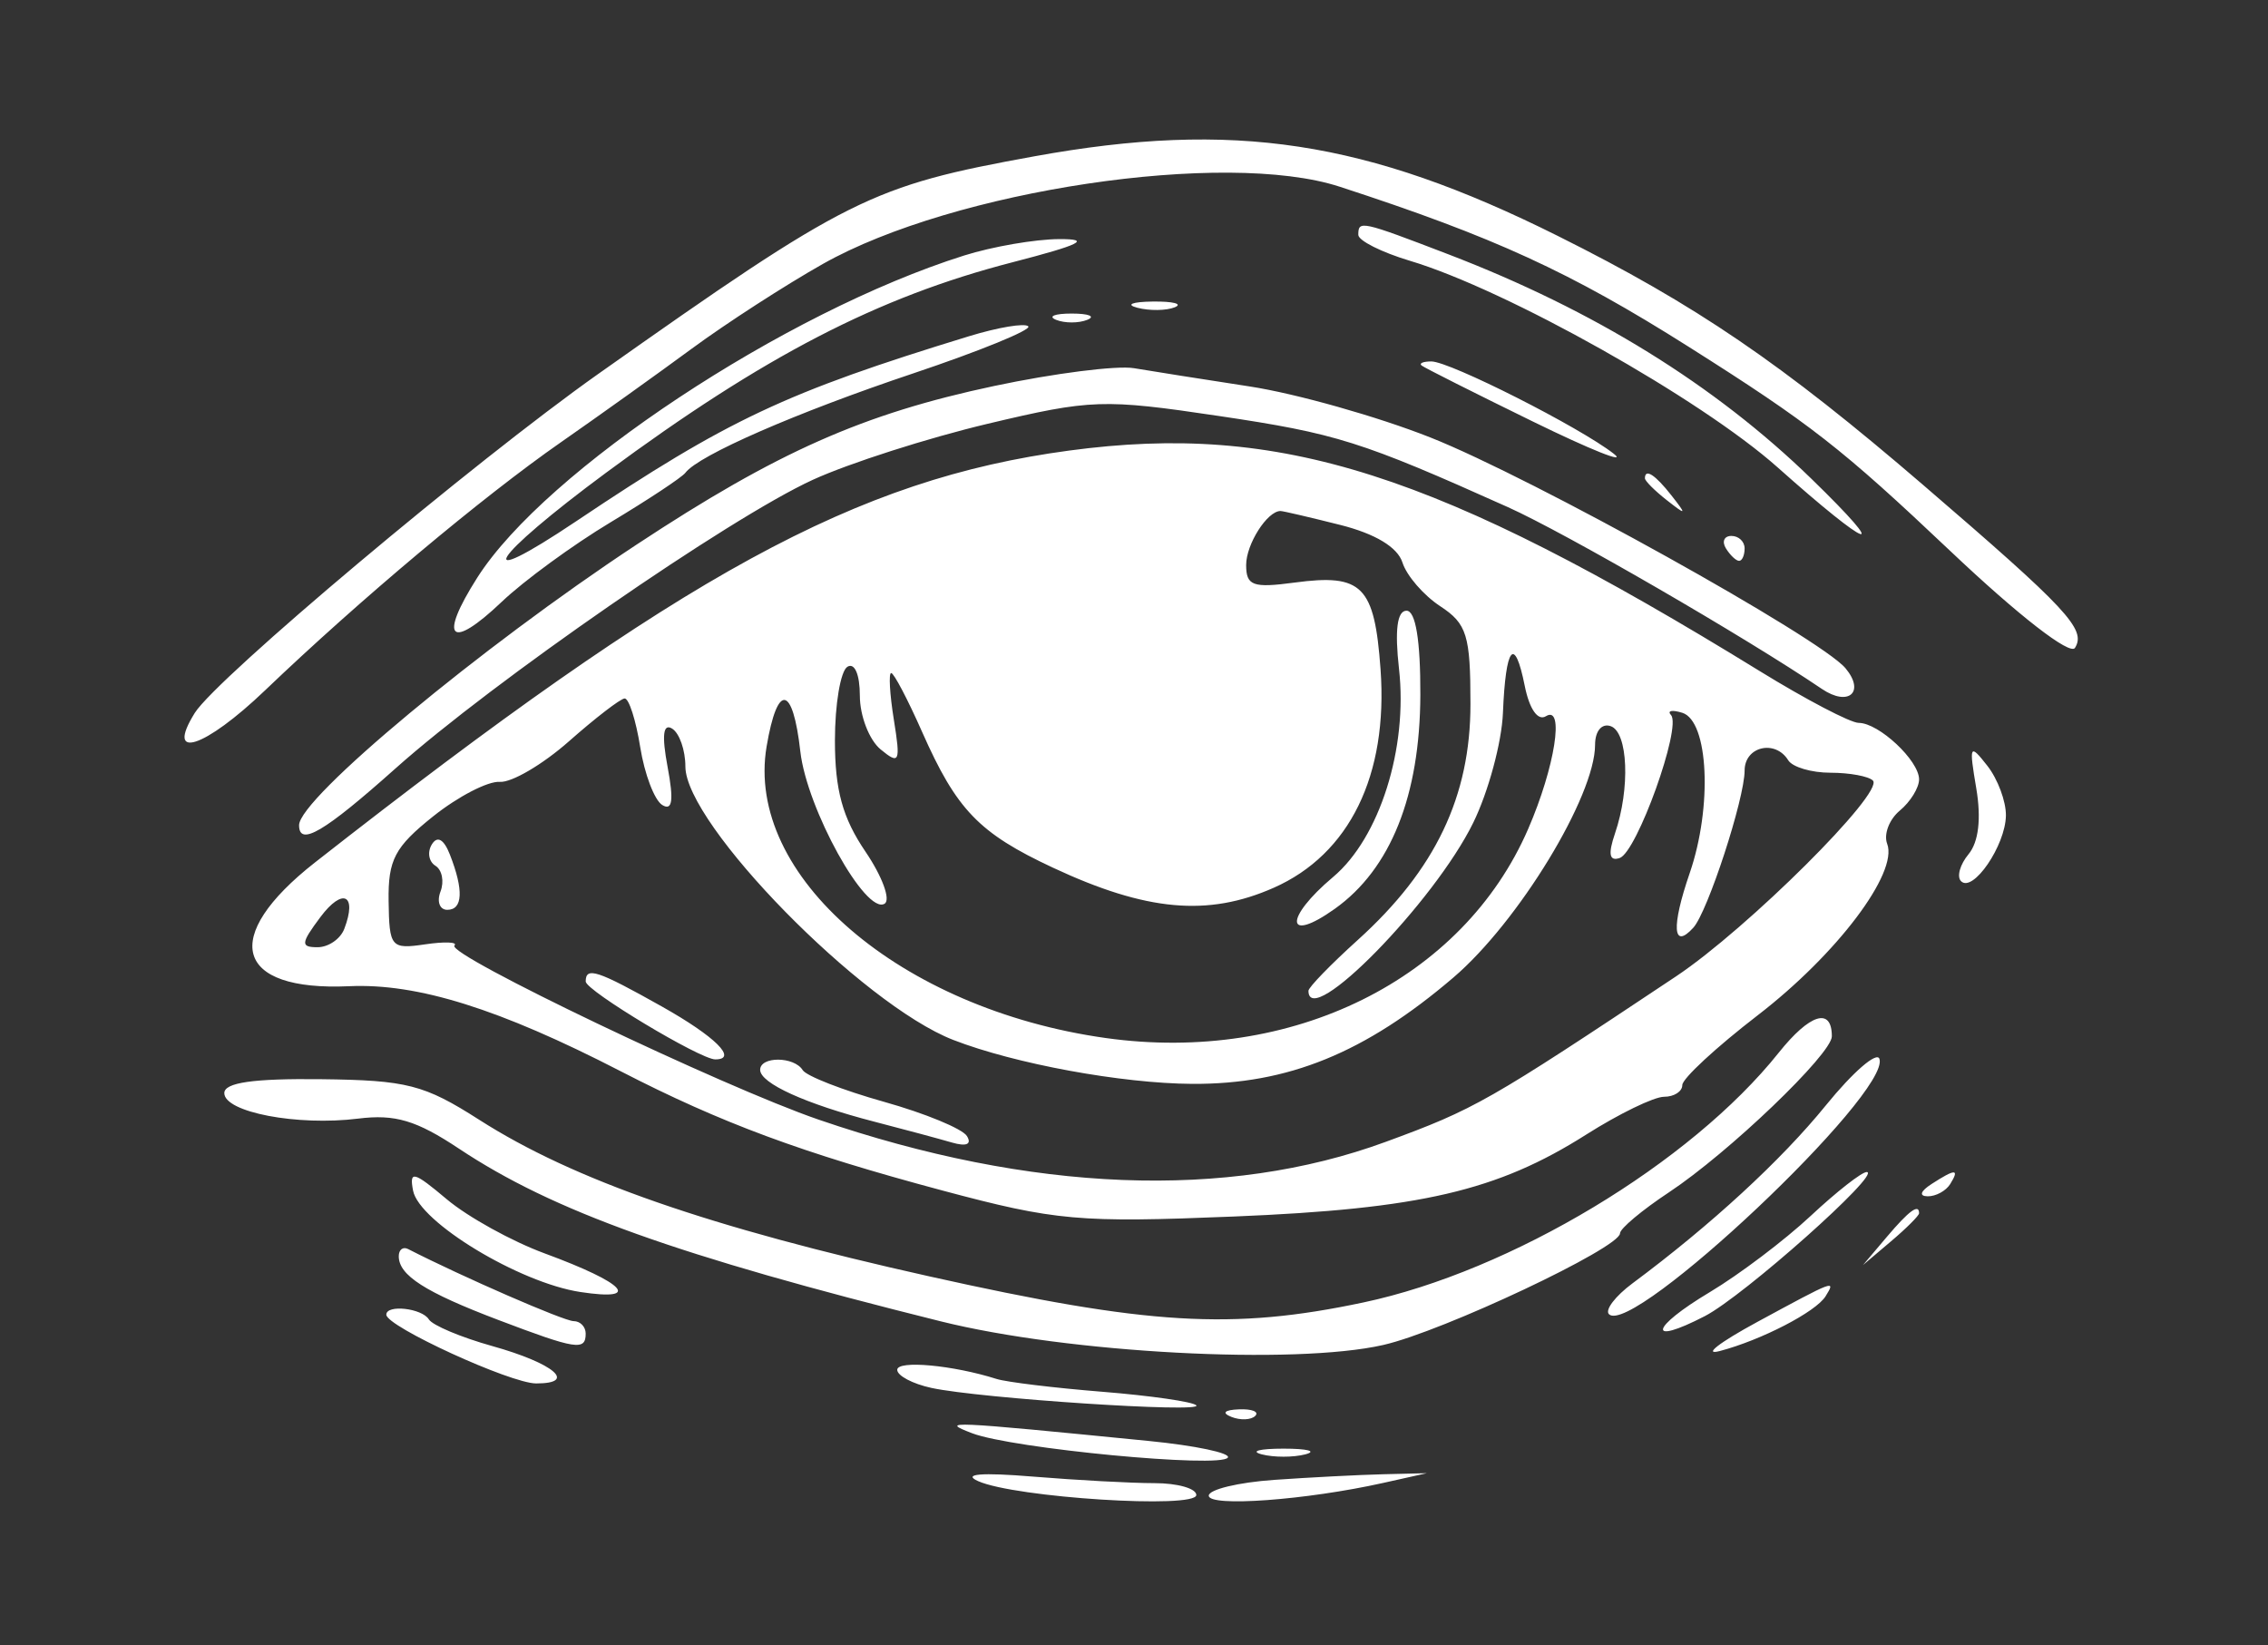 <svg id="e2drDFZGX7w1" xmlns="http://www.w3.org/2000/svg" xmlns:xlink="http://www.w3.org/1999/xlink" viewBox="0 0 546 396" shape-rendering="geometricPrecision" text-rendering="geometricPrecision"><rect x="0" y="0" width="546" height="396" fill="#333333" stroke="none"/><path d="M249,37.626C209.633,44.778,204.279,47.45,144.032,90c-29.743,21.007-91.944,73.26-97.14,81.606-7.226,11.605,2.307,8.538,16.932-5.447c22.823-21.824,52.288-46.531,71.176-59.681c9.075-6.318,23.277-16.474,31.56-22.568s22.479-15.267,31.546-20.384C229.587,45.759,295.012,35.981,322.5,44.935c37.223,12.124,55.533,20.52,84,38.518c29.395,18.584,36.793,24.359,63.117,49.272c16.357,15.481,28.753,25.103,29.915,23.223c2.761-4.467-1.707-9.261-36.586-39.246C428.901,87.434,408.266,73.373,375,56.776c-46.081-22.99-78.087-27.855-126-19.15m78,18.899c0,1.389,5.587,4.199,12.416,6.245c23.305,6.983,70.013,33.224,88.565,49.759c22.434,19.994,27.676,21.745,8.079,2.699-23.243-22.589-52.372-40.596-87.378-54.015C327.587,53.127,327,53.001,327,56.525m-94.923,4.986c-43.165,13.615-100.751,51.714-117.172,77.522-9.421,14.808-6.544,17.653,5.89,5.823c5.338-5.079,17.13-13.694,26.205-19.144c9.075-5.451,17.175-10.81,18-11.909c3.17-4.221,26.685-14.481,54.788-23.905c16.108-5.402,28.603-10.507,27.765-11.345s-7.267.236-14.288,2.385c-44.163,13.522-58.006,20.041-94.516,44.506-25.94,17.382-20.746,8.971,7.232-11.712c37.926-28.037,65.311-42.216,97.685-50.578c16.44-4.247,19.24-5.63,11.334-5.6-5.775.021-16.09,1.802-22.923,3.957m41.73,12.568c2.919.761,6.969.711,9-.111s-.357-1.444-5.307-1.383-6.612.733-3.693,1.494M254.25,76.987c2.063.832,5.438.832,7.5,0c2.063-.832.375-1.513-3.75-1.513s-5.812.681-3.75,1.513m-14.864,15.91c-31.625,6.707-52.261,15.859-86.169,38.214C115.766,155.802,72,192.184,72,198.625c0,5.214,6.05,1.655,23.203-13.651c23.434-20.91,80.351-60.27,100.475-69.484c8.71-3.987,27.663-10.059,42.119-13.492c24.898-5.913,27.826-6.012,55.608-1.874c28.388,4.228,34.19,6.057,69.595,21.94c13.854,6.215,57.211,31.314,75.606,43.767c6.392,4.327,10.466.781,5.701-4.961-6.033-7.269-75.537-45.911-99.945-55.566-12.726-5.034-32.301-10.561-43.5-12.282s-23.737-3.699-27.862-4.396-19.251,1.225-33.614,4.271M342.25,87.99c.688.545,12.725,6.604,26.75,13.464c14.025,6.861,22.8,10.356,19.5,7.767C380.39,102.86,349.048,87,344.586,87c-1.973,0-3.023.446-2.336.99m-84.84,20.462c-51.25,6.874-92.744,29.529-181.565,99.131-22.949,17.984-19.346,31.06,8.213,29.802c16.44-.75,36.195,5.435,65.341,20.456c24.188,12.466,43.647,19.676,77.572,28.745c27.153,7.258,32.788,7.76,70.029,6.237c44.867-1.835,63.48-6.16,84.854-19.718c7.895-5.008,16.332-9.105,18.75-9.105s4.396-1.271,4.396-2.825c0-1.553,8.164-9.106,18.142-16.784c19.069-14.674,33.868-34.268,31.177-41.281-.876-2.282.494-5.88,3.044-7.997c2.551-2.116,4.637-5.498,4.637-7.515c0-4.531-9.696-13.598-14.54-13.598-1.963,0-12.657-5.594-23.764-12.431-77.883-47.939-115.442-59.936-166.286-53.117M396,115.133c0,.623,2.363,2.985,5.25,5.25c4.758,3.731,4.864,3.625,1.133-1.133-3.919-4.997-6.383-6.586-6.383-4.117m-73.425,11.199c8.515,2.144,13.882,5.381,15.056,9.08c1.003,3.161,5.097,7.892,9.097,10.513c6.414,4.203,7.272,6.98,7.272,23.542c0,22.241-8.437,39.906-27.124,56.788C320.344,232.156,315,237.663,315,238.492c0,9.595,30.303-21.324,39.685-40.492c3.634-7.425,6.845-19.315,7.135-26.423.654-16.052,2.804-18.707,5.249-6.482c1.117,5.584,3.154,8.503,5.097,7.303c4.543-2.809,2.178,12.244-4.26,27.102-15.718,36.277-56.877,56.649-101.736,50.354-49.47-6.942-86.868-39.086-81.62-70.153c2.603-15.403,6.312-14.873,8.119,1.161c1.556,13.801,15.758,39.464,20.29,36.663c1.509-.933-.564-6.571-4.607-12.529-5.516-8.127-7.352-14.806-7.352-26.738c0-8.747,1.35-16.738,3-17.758c1.74-1.075,3,1.846,3,6.956c0,4.845,2.249,10.662,4.999,12.927c4.549,3.747,4.836,3.106,3.188-7.133-.995-6.187-1.283-11.25-.639-11.25s3.986,6.363,7.426,14.14c8.32,18.809,13.691,24.386,31.505,32.711c22.472,10.501,37.308,11.851,53.166,4.836c18.242-8.069,27.552-27.103,25.711-52.562-1.457-20.139-4.383-23.087-20.738-20.893-10.019,1.344-11.618.76-11.618-4.237c0-5.018,5.077-12.995,8.272-12.995.589,0,7.025,1.499,14.303,3.332M415.5,132c1.02,1.65,2.449,3,3.177,3s1.323-1.35,1.323-3-1.43-3-3.177-3-2.343,1.35-1.323,3m-78.702,29.005c2.152,19.092-4.68,40.679-15.847,50.076-11.857,9.977-11.535,16.167.399,7.67c13.446-9.575,20.505-27.236,20.584-51.501.043-13.093-1.132-20.25-3.324-20.25-2.262,0-2.865,4.663-1.812,14.005M154.124,179.828c1.041,6.505,3.425,12.775,5.299,13.934c2.443,1.509,2.811-1.073,1.301-9.124-1.434-7.641-1.087-10.598,1.085-9.256c1.755,1.085,3.191,5.191,3.191,9.124c0,13.884,42.535,57.285,64.5,65.814c14.794,5.744,40.523,10.475,57.501,10.573c23.049.133,41.626-7.428,62.898-25.602C365.571,221.903,384,191.627,384,179.271c0-3.302,1.604-5.221,3.75-4.485c4.195,1.438,4.744,14.986,1.046,25.819-1.704,4.992-1.371,6.753,1.123,5.922c4.146-1.382,14.983-31.549,12.36-34.409-.978-1.066.246-1.312,2.721-.546c6.332,1.962,7.286,22.611,1.782,38.585-4.461,12.95-4.089,18.584.869,13.143C411.106,219.508,420,192.259,420,185.466c0-5.794,7.373-7.525,10.5-2.466c1.02,1.65,5.599,3,10.177,3s9.17.847,10.206,1.883c2.824,2.824-30.244,35.715-47.383,47.129-45.47,30.281-48.366,31.932-69.931,39.849-38.222,14.034-85.319,12.186-136.477-5.353-23.057-7.905-89.795-39.805-87.686-41.914.851-.851-2.331-.979-7.071-.283-8.214,1.205-8.627.715-8.781-10.429-.137-9.941,1.471-12.998,10.727-20.383c5.988-4.778,13.208-8.513,16.042-8.3c2.835.214,10.334-4.187,16.666-9.78c6.331-5.593,12.351-10.225,13.378-10.294c1.026-.069,2.717,5.198,3.757,11.703m321.648,9.955c1.225,7.246.56,12.907-1.859,15.822-2.073,2.497-2.887,5.421-1.81,6.498c2.863,2.863,10.69-8.573,10.802-15.78.052-3.397-1.961-8.797-4.473-12-4.255-5.425-4.437-5.052-2.66,5.46M103.969,203.242c-1.137,1.839-.754,4.155.851,5.147s2.157,3.785,1.228,6.207-.195,4.404,1.631,4.404c3.752,0,3.976-4.751.628-13.301-1.453-3.708-3.017-4.595-4.338-2.457M82.877,223.599C81.948,226.02,79.058,228,76.454,228c-4.131,0-4.047-.921.656-7.222c5.39-7.222,8.952-5.479,5.767,2.821m58.126,12.651c.003,2.184,27.559,18.75,31.189,18.75c5.57,0-.004-5.514-12.887-12.75-15.524-8.719-18.307-9.631-18.302-6M428.202,253.4c-21.207,26.578-64.454,52.58-99.965,60.103-31.586,6.691-51.829,5.477-104.479-6.268-53.062-11.837-85.668-23.177-108.387-37.695-13.263-8.476-17.385-9.533-38.121-9.772-16.283-.188-23.251.815-23.25,3.346c0,4.61,17.612,7.965,32.231,6.14c8.887-1.109,14.017.421,24.269,7.237c22.632,15.047,52.493,25.748,116,41.568c30.681,7.642,85.1,10.547,106.5,5.684c14.312-3.252,57-23.38,57-26.876c0-1.139,5.299-5.577,11.776-9.863C416.134,277.503,441,253.692,441,249.445c0-7.075-5.305-5.436-12.798,3.955m11.39,12.623c-10.797,13.296-27.676,28.833-46.592,42.888-4.125,3.065-6.673,6.403-5.663,7.418c5.578,5.603,67.875-53.192,65.119-61.46-.609-1.828-6.398,3.191-12.864,11.154M183,257.518c0,3.23,10.938,8.194,27.475,12.471c7.164,1.852,15.557,4.107,18.651,5.011c3.525,1.029,4.888.45,3.652-1.551-1.086-1.756-10.067-5.464-19.958-8.239-9.89-2.776-18.701-6.208-19.578-7.628-2.053-3.321-10.242-3.372-10.242-.064M99.445,286.594c1.456,7.563,25.558,22.165,40.272,24.399c14.952,2.27,10.897-2.119-8.585-9.291-7.903-2.909-18.511-8.774-23.574-13.035-7.988-6.721-9.061-6.995-8.113-2.073m336.472,6.07c-6.279,5.865-17.215,14.129-24.303,18.364-14.343,8.573-15.259,13.045-1.18,5.764c9.321-4.819,42.659-34.476,38.983-34.678-1.146-.063-7.221,4.685-13.5,10.55M465,285c-2.704,1.747-3.074,2.926-.927,2.954c1.965.025,4.407-1.304,5.427-2.954c2.302-3.725,1.263-3.725-4.5,0m-10.785,12.75L448.5,304.5l6.75-5.715c3.713-3.143,6.75-6.181,6.75-6.75c0-2.401-2.414-.628-7.785,5.715M96,302.383c0,4.595,6.322,8.638,24,15.35c18.728,7.11,21,7.463,21,3.267c0-1.65-1.312-3-2.914-3-2.293,0-26.74-10.646-39.836-17.349-1.237-.633-2.25.146-2.25,1.732m327,15.844c-9.075,4.919-13.125,8.06-9,6.978c9.991-2.618,23.17-9.435,25.487-13.184c2.515-4.069,2.365-4.013-16.487,6.206M93,316.449C93,319.281,122.904,333,129.077,333c9.986,0,4.305-4.833-10.577-9-7.51-2.103-14.374-4.988-15.254-6.412C101.574,314.883,93,313.93,93,316.449m123,13.276c0,1.417,3.713,3.377,8.25,4.357c11.725,2.532,65.552,6.068,63.75,4.188-.825-.86-10.995-2.328-22.6-3.262-11.604-.933-23.079-2.325-25.5-3.093-10.497-3.33-23.9-4.558-23.9-2.19m80.438,11.324c2.165.867,4.753.76,5.75-.236.996-.997-.775-1.706-3.938-1.576-3.495.144-4.206.855-1.812,1.812M234,344.977c9.583,3.696,59.974,8.492,61.598,5.864.675-1.092-7.846-2.884-18.935-3.982-48.859-4.839-50.522-4.912-42.663-1.882m69.75,5.091c2.888.755,7.613.755,10.5,0c2.888-.755.525-1.372-5.25-1.372s-8.137.617-5.25,1.372m-68.25,6.458c8.877,3.964,52.5,6.727,52.5,3.326c0-1.569-4.527-2.852-10.06-2.852s-18.695-.709-29.25-1.576c-12.51-1.028-17.102-.644-13.19,1.102m71.25-.314c-8.662.606-15.75,2.317-15.75,3.803c0,2.783,23.436,1.07,42-3.071l10.5-2.341-10.5.253c-5.775.14-17.587.75-26.25,1.356" fill="#fff" fill-rule="evenodd"/></svg>
